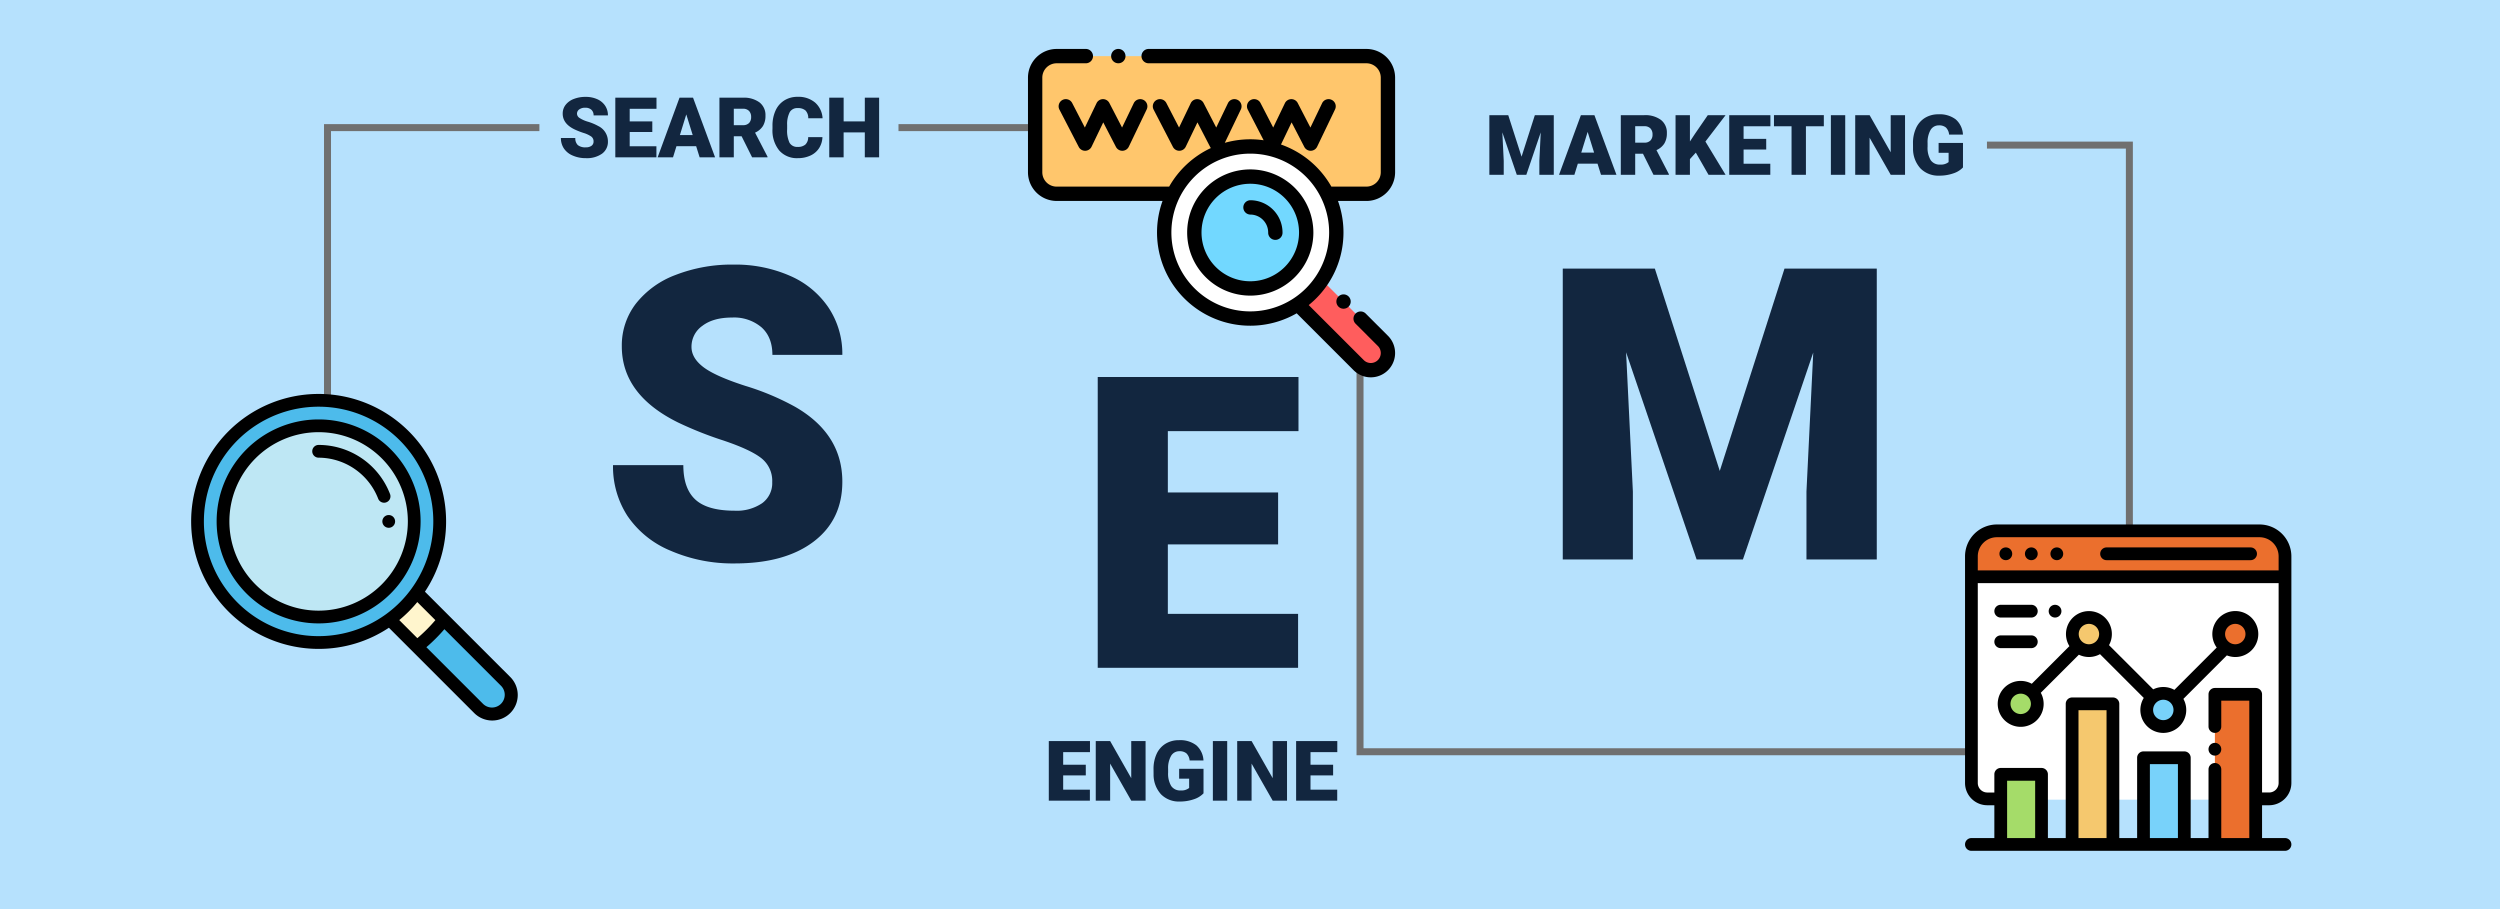 <svg xmlns="http://www.w3.org/2000/svg" width="715" height="260" viewBox="0 0 715 260">
  <g id="Grupo_1034298" data-name="Grupo 1034298" transform="translate(-181 -8430)">
    <path id="optimizacion-motores-busqueda-seo-concepto-telefono-inteligente" d="M0,0H715V260H0Z" transform="translate(181 8430)" fill="#b6e1fd"/>
    <path id="Trazado_624642" data-name="Trazado 624642" d="M49.188-22.109a8.239,8.239,0,0,0-3.114-6.855q-3.114-2.457-10.94-5.084a104.957,104.957,0,0,1-12.8-5.084Q6.17-47.074,6.17-60.957a19.57,19.57,0,0,1,4.028-12.2,26.05,26.05,0,0,1,11.4-8.227,44.353,44.353,0,0,1,16.567-2.942,38.8,38.8,0,0,1,16.082,3.2A25.462,25.462,0,0,1,65.3-72.011,23.8,23.8,0,0,1,69.24-58.5h-20q0-5.084-3.114-7.884a12.136,12.136,0,0,0-8.427-2.8q-5.37,0-8.484,2.371a7.273,7.273,0,0,0-3.114,6.027q0,3.2,3.428,5.8t12.054,5.37a73.843,73.843,0,0,1,14.168,5.97Q69.24-35.877,69.24-22.223q0,10.912-8.227,17.139T38.448,1.143a44.77,44.77,0,0,1-18.31-3.628A27.606,27.606,0,0,1,7.8-12.426,25.9,25.9,0,0,1,3.656-26.965H23.766q0,6.684,3.456,9.855t11.226,3.171A12.905,12.905,0,0,0,46.3-16.082,7.071,7.071,0,0,0,49.188-22.109Z" transform="translate(352.667 8590)" fill="#12263f"/>
    <path id="Trazado_624643" data-name="Trazado 624643" d="M10.09-4.535a1.69,1.69,0,0,0-.639-1.406A7.938,7.938,0,0,0,7.207-6.984,21.53,21.53,0,0,1,4.582-8.027Q1.266-9.656,1.266-12.5a4.014,4.014,0,0,1,.826-2.5A5.344,5.344,0,0,1,4.43-16.693a9.1,9.1,0,0,1,3.4-.6,7.958,7.958,0,0,1,3.3.656,5.223,5.223,0,0,1,2.268,1.869A4.881,4.881,0,0,1,14.2-12H10.1a2.063,2.063,0,0,0-.639-1.617,2.489,2.489,0,0,0-1.729-.574,2.807,2.807,0,0,0-1.74.486,1.492,1.492,0,0,0-.639,1.236,1.5,1.5,0,0,0,.7,1.189,8.867,8.867,0,0,0,2.473,1.1,15.147,15.147,0,0,1,2.906,1.225A4.884,4.884,0,0,1,14.2-4.559a4.166,4.166,0,0,1-1.687,3.516A7.506,7.506,0,0,1,7.887.234,9.184,9.184,0,0,1,4.131-.51,5.663,5.663,0,0,1,1.6-2.549,5.313,5.313,0,0,1,.75-5.531H4.875A2.617,2.617,0,0,0,5.584-3.51a3.351,3.351,0,0,0,2.3.65A2.647,2.647,0,0,0,9.5-3.3,1.45,1.45,0,0,0,10.09-4.535Zm16.8-2.707H20.426v4.078h7.641V0H16.313V-17.062H28.09v3.176H20.426v3.6h6.469ZM39.434-3.187H33.8L32.813,0H28.418l6.258-17.062h3.867L44.848,0H40.43ZM34.781-6.363h3.668l-1.84-5.918Zm17.648.328H50.2V0H46.09V-17.062H52.8a7.5,7.5,0,0,1,4.746,1.346,4.561,4.561,0,0,1,1.711,3.8,5.54,5.54,0,0,1-.721,2.95,5.115,5.115,0,0,1-2.256,1.9L59.848-.176V0H55.441ZM50.2-9.2h2.6a2.335,2.335,0,0,0,1.764-.617,2.384,2.384,0,0,0,.592-1.721,2.412,2.412,0,0,0-.6-1.733A2.313,2.313,0,0,0,52.8-13.9H50.2ZM75.551-5.777a6.231,6.231,0,0,1-.961,3.146A5.8,5.8,0,0,1,72.123-.516,8.4,8.4,0,0,1,68.5.234a6.7,6.7,0,0,1-5.3-2.191,9.048,9.048,0,0,1-1.934-6.187v-.844a10.328,10.328,0,0,1,.873-4.389,6.615,6.615,0,0,1,2.514-2.906,7.013,7.013,0,0,1,3.8-1.025,7.354,7.354,0,0,1,4.992,1.635,6.459,6.459,0,0,1,2.145,4.506h-4.1a3.056,3.056,0,0,0-.785-2.238,3.229,3.229,0,0,0-2.25-.68,2.457,2.457,0,0,0-2.25,1.148,7.381,7.381,0,0,0-.75,3.668v1.207a8.167,8.167,0,0,0,.686,3.9A2.509,2.509,0,0,0,68.5-2.988a3.159,3.159,0,0,0,2.168-.668,2.835,2.835,0,0,0,.8-2.121ZM91.758,0h-4.09V-7.125H81.609V0H77.5V-17.062h4.113v6.773h6.059v-6.773h4.09Z" transform="translate(340.667 8475)" fill="#12263f"/>
    <path id="Trazado_624644" data-name="Trazado 624644" d="M6.691-17.062,10.5-5.191l3.8-11.871h5.414V0H15.586V-3.984l.4-8.156L11.859,0H9.141L5-12.152l.4,8.168V0H1.289V-17.062ZM32.227-3.187H26.59L25.605,0H21.211l6.258-17.062h3.867L37.641,0H33.223ZM27.574-6.363h3.668L29.4-12.281Zm17.648.328H43V0H38.883V-17.062H45.6a7.5,7.5,0,0,1,4.746,1.346,4.561,4.561,0,0,1,1.711,3.8,5.54,5.54,0,0,1-.721,2.95,5.115,5.115,0,0,1-2.256,1.9L52.641-.176V0H48.234ZM43-9.2h2.6a2.335,2.335,0,0,0,1.764-.617,2.384,2.384,0,0,0,.592-1.721,2.412,2.412,0,0,0-.6-1.733A2.313,2.313,0,0,0,45.6-13.9H43ZM60.34-6.352,58.652-4.5V0H54.539V-17.062h4.113v7.523l1.43-2.168,3.68-5.355h5.086L63.082-9.516,68.848,0H63.973Zm20.133-.891H74v4.078h7.641V0H69.891V-17.062H81.668v3.176H74v3.6h6.469Zm16.477-6.645H91.828V0H87.715V-13.887H82.688v-3.176H96.949ZM103.066,0h-4.1V-17.062h4.1Zm17.109,0h-4.09l-6.047-10.617V0h-4.113V-17.062h4.113l6.035,10.617V-17.062h4.1Zm16.57-2.109a6.614,6.614,0,0,1-2.777,1.7,11.979,11.979,0,0,1-4.008.645,7.146,7.146,0,0,1-5.355-2.051,8.3,8.3,0,0,1-2.145-5.707L122.449-9a10.182,10.182,0,0,1,.891-4.4,6.614,6.614,0,0,1,2.549-2.895,7.21,7.21,0,0,1,3.838-1.014,7.559,7.559,0,0,1,4.951,1.459,6.182,6.182,0,0,1,2.057,4.354h-3.961a3.235,3.235,0,0,0-.914-2.039,2.949,2.949,0,0,0-1.992-.609,2.684,2.684,0,0,0-2.391,1.313,7.008,7.008,0,0,0-.855,3.75v1.031a6.86,6.86,0,0,0,.873,3.838,3.088,3.088,0,0,0,2.748,1.283,3.456,3.456,0,0,0,2.391-.715V-6.293h-2.859V-9.117h6.973Z" transform="translate(605.667 8480)" fill="#12263f"/>
    <path id="Trazado_624645" data-name="Trazado 624645" d="M11.871-7.242H5.4v4.078h7.641V0H1.289V-17.062H13.066v3.176H5.4v3.6h6.469ZM28.969,0h-4.09L18.832-10.617V0H14.719V-17.062h4.113L24.867-6.445V-17.062h4.1Zm16.57-2.109a6.614,6.614,0,0,1-2.777,1.7,11.979,11.979,0,0,1-4.008.645A7.146,7.146,0,0,1,33.4-1.816a8.3,8.3,0,0,1-2.145-5.707L31.242-9a10.182,10.182,0,0,1,.891-4.4,6.614,6.614,0,0,1,2.549-2.895,7.21,7.21,0,0,1,3.838-1.014,7.559,7.559,0,0,1,4.951,1.459A6.182,6.182,0,0,1,45.527-11.5H41.566a3.235,3.235,0,0,0-.914-2.039,2.949,2.949,0,0,0-1.992-.609,2.684,2.684,0,0,0-2.391,1.313,7.008,7.008,0,0,0-.855,3.75v1.031a6.86,6.86,0,0,0,.873,3.838A3.088,3.088,0,0,0,39.035-2.93a3.456,3.456,0,0,0,2.391-.715V-6.293H38.566V-9.117h6.973ZM52.313,0h-4.1V-17.062h4.1ZM69.422,0h-4.09L59.285-10.617V0H55.172V-17.062h4.113L65.32-6.445V-17.062h4.1ZM82.605-7.242H76.137v4.078h7.641V0H72.023V-17.062H83.8v3.176H76.137v3.6h6.469Z" transform="translate(479.667 8659)" fill="#12263f"/>
    <path id="Trazado_624646" data-name="Trazado 624646" d="M57.872-35.306H26.336v19.881H63.584V0H6.284V-83.18H63.7V-67.7H26.336v17.539H57.872Z" transform="translate(488.667 8621)" fill="#12263f"/>
    <path id="Trazado_624647" data-name="Trazado 624647" d="M32.621-83.18,51.188-25.308,69.7-83.18H96.091V0H75.981V-19.424l1.942-39.762L57.814,0H44.561L24.394-59.243l1.942,39.819V0H6.284V-83.18Z" transform="translate(621.667 8590)" fill="#12263f"/>
    <path id="Trazado_621054" data-name="Trazado 621054" d="M9410.333-2783.5V-2866h60.6" transform="translate(-9135.666 11332.5)" fill="none" stroke="#707070" stroke-width="2"/>
    <path id="Trazado_621055" data-name="Trazado 621055" d="M9583.3-2869.5h37.033" transform="translate(-9145.333 11336)" fill="none" stroke="#707070" stroke-width="2"/>
    <path id="Trazado_621046" data-name="Trazado 621046" d="M379.557,371.824a5.468,5.468,0,1,1-7.733,7.733l-17.6-17.6a46.048,46.048,0,0,0,7.733-7.733Z" transform="translate(-53.981 8253.019)" fill="#4dbbeb"/>
    <path id="Trazado_621047" data-name="Trazado 621047" d="M319.143,311.41l7.8,7.8a46.048,46.048,0,0,1-7.733,7.733l-7.8-7.8v0a34.871,34.871,0,0,0,7.731-7.731Z" transform="translate(-18.976 8288.024)" fill="#fff5cd"/>
    <path id="Trazado_621048" data-name="Trazado 621048" d="M79.271,44.635a34.448,34.448,0,0,1-6.6,20.309,34.87,34.87,0,0,1-7.731,7.731,34.625,34.625,0,1,1,14.326-28.04Z" transform="translate(227.49 8534.49)" fill="#4dbbeb"/>
    <path id="Trazado_621049" data-name="Trazado 621049" d="M77.344,50A27.344,27.344,0,1,1,50,77.344,27.375,27.375,0,0,1,77.344,50Z" transform="translate(194.781 8501.781)" fill="#bee7f4"/>
    <path id="Trazado_621050" data-name="Trazado 621050" d="M91.2,80.886,66.865,56.554a36.131,36.131,0,0,0,6.052-20.1A36.458,36.458,0,1,0,36.458,72.916a36.133,36.133,0,0,0,20.1-6.052l6.726,6.726,0,0,17.6,17.6A7.291,7.291,0,1,0,91.2,80.886ZM59.521,64.676a36.581,36.581,0,0,0,5.155-5.155l5.172,5.172a44.247,44.247,0,0,1-5.155,5.155ZM3.646,36.458A32.807,32.807,0,1,1,55.7,63.023h0A32.8,32.8,0,0,1,3.646,36.458ZM88.619,88.619a3.643,3.643,0,0,1-5.155,0L67.277,72.432a47.9,47.9,0,0,0,5.155-5.155L88.619,83.465a3.643,3.643,0,0,1,0,5.154Z" transform="translate(235.667 8542.667)"/>
    <path id="Trazado_621051" data-name="Trazado 621051" d="M98.333,69.167A29.167,29.167,0,1,0,69.167,98.333,29.2,29.2,0,0,0,98.333,69.167ZM69.167,94.687A25.521,25.521,0,1,1,94.687,69.167,25.55,25.55,0,0,1,69.167,94.687Z" transform="translate(202.959 8509.959)"/>
    <path id="Trazado_621052" data-name="Trazado 621052" d="M211.2,96.405a1.823,1.823,0,0,0,1.048-2.356A21.909,21.909,0,0,0,191.823,80a1.823,1.823,0,0,0,0,3.646,18.354,18.354,0,0,1,17.025,11.712,1.821,1.821,0,0,0,2.355,1.048Z" transform="translate(80.303 8477.25)"/>
    <path id="Trazado_621053" data-name="Trazado 621053" d="M301.823,190a1.823,1.823,0,1,0,1.823,1.823A1.824,1.824,0,0,0,301.823,190Z" transform="translate(-9.646 8387.303)"/>
    <path id="Trazado_621056" data-name="Trazado 621056" d="M9725.333-2807.4V-2696h179.3" transform="translate(-9155.365 11341)" fill="none" stroke="#707070" stroke-width="2"/>
    <path id="Trazado_621057" data-name="Trazado 621057" d="M0,40.733V0H147.5" transform="translate(790 8471.5) rotate(90)" fill="none" stroke="#707070" stroke-width="2"/>
    <path id="Trazado_621033" data-name="Trazado 621033" d="M23.125,86.875H17.292A7.292,7.292,0,0,1,10,79.583V17.292A7.292,7.292,0,0,1,17.292,10H92.4a7.292,7.292,0,0,1,7.292,7.292V79.583A7.292,7.292,0,0,1,92.4,86.875H23.125Z" transform="translate(734.823 8571.823)" fill="#fff"/>
    <path id="Trazado_621034" data-name="Trazado 621034" d="M92.4,10h-75.1A7.292,7.292,0,0,0,10,17.292v5.833H99.687V17.292A7.292,7.292,0,0,0,92.4,10Z" transform="translate(734.823 8571.823)" fill="#eb6f2d"/>
    <path id="Trazado_621035" data-name="Trazado 621035" d="M21,82h86.588" transform="translate(725.825 8512.948)" fill="#231f20"/>
    <path id="Trazado_624648" data-name="Trazado 624648" d="M0,0H12V20H0Z" transform="translate(753 8651.333)" fill="#a5dc69"/>
    <path id="Trazado_624649" data-name="Trazado 624649" d="M0,0H12V25H0Z" transform="translate(794 8646.333)" fill="#78d2fa"/>
    <path id="Trazado_624650" data-name="Trazado 624650" d="M0,0H11.667V40.208H0Z" transform="translate(773.625 8631.302)" fill="#f5c86e"/>
    <path id="Trazado_624651" data-name="Trazado 624651" d="M0,0H11.667V42.93H0Z" transform="translate(814.458 8628.58)" fill="#eb6f2d"/>
    <path id="Trazado_624652" data-name="Trazado 624652" d="M4.74,0A4.74,4.74,0,1,1,0,4.74,4.74,4.74,0,0,1,4.74,0Z" transform="translate(773.692 8606.604)" fill="#f5c86e"/>
    <path id="Trazado_624653" data-name="Trazado 624653" d="M4.74,0A4.74,4.74,0,1,1,0,4.74,4.74,4.74,0,0,1,4.74,0Z" transform="translate(794.966 8628.307)" fill="#78d2fa"/>
    <path id="Trazado_624654" data-name="Trazado 624654" d="M4.74,0A4.74,4.74,0,1,1,0,4.74,4.74,4.74,0,0,1,4.74,0Z" transform="translate(815.552 8606.604)" fill="#eb6f2d"/>
    <path id="Trazado_624655" data-name="Trazado 624655" d="M4.74,0A4.74,4.74,0,1,1,0,4.74,4.74,4.74,0,0,1,4.74,0Z" transform="translate(754.182 8626.563)" fill="#a5dc69"/>
    <path id="Trazado_621036" data-name="Trazado 621036" d="M86.968,80.3a6.372,6.372,0,0,0,6.365-6.365V9.115A9.125,9.125,0,0,0,84.218,0H9.115A9.125,9.125,0,0,0,0,9.115v64.82A6.372,6.372,0,0,0,6.365,80.3h2.02v9.388H1.823a1.823,1.823,0,1,0,0,3.646H91.51a1.823,1.823,0,0,0,0-3.646H84.948V80.3ZM9.115,3.646h75.1a5.475,5.475,0,0,1,5.469,5.469v4.01H3.829c-.062,0-.123,0-.183.009V9.115A5.475,5.475,0,0,1,9.115,3.646Zm2.917,86.041V73.281h8.021V89.687Zm20.417,0V53.125h8.021V89.687Zm20.417,0V68.541h8.021V89.687Zm20.417,0V70.045a1.823,1.823,0,0,0-3.646,0V89.687h-5.1V66.719A1.823,1.823,0,0,0,62.708,64.9H51.041a1.823,1.823,0,0,0-1.823,1.823V89.687h-5.1V51.3a1.823,1.823,0,0,0-1.823-1.823H30.625A1.823,1.823,0,0,0,28.8,51.3V89.687H23.7V71.458a1.823,1.823,0,0,0-1.823-1.823H10.208a1.823,1.823,0,0,0-1.823,1.823v5.2H6.365a2.722,2.722,0,0,1-2.719-2.719V16.761c.06.006.121.009.183.009H89.687V73.934a2.722,2.722,0,0,1-2.719,2.719h-2.02V48.581a1.823,1.823,0,0,0-1.823-1.823H71.458a1.823,1.823,0,0,0-1.823,1.823v9.206a1.823,1.823,0,1,0,3.646,0V50.4H81.3V89.687Z" transform="translate(743 8580)"/>
    <path id="Trazado_621037" data-name="Trazado 621037" d="M213.888,39.646h41.186a1.823,1.823,0,0,0,0-3.646H213.888a1.823,1.823,0,0,0,0,3.646Z" transform="translate(569.593 8550.563)"/>
    <path id="Trazado_621038" data-name="Trazado 621038" d="M95.823,39.646a1.824,1.824,0,1,0-1.289-.534A1.836,1.836,0,0,0,95.823,39.646Z" transform="translate(666.136 8550.563)"/>
    <path id="Trazado_621039" data-name="Trazado 621039" d="M55.823,39.646a1.824,1.824,0,1,0-1.289-.534A1.836,1.836,0,0,0,55.823,39.646Z" transform="translate(698.844 8550.563)"/>
    <path id="Trazado_621040" data-name="Trazado 621040" d="M135.823,39.646a1.824,1.824,0,1,0-1.289-.534A1.836,1.836,0,0,0,135.823,39.646Z" transform="translate(633.427 8550.563)"/>
    <path id="Trazado_621041" data-name="Trazado 621041" d="M383.823,342.64a1.824,1.824,0,1,0,1.289.534A1.83,1.83,0,0,0,383.823,342.64Z" transform="translate(430.635 8299.82)"/>
    <path id="Trazado_621042" data-name="Trazado 621042" d="M119.269,149.064a6.572,6.572,0,1,0-5.31-2.713L101.851,158.46a6.547,6.547,0,0,0-6.052-.147L83.155,145.669a6.563,6.563,0,1,0-11.325.282L61.066,156.715a6.568,6.568,0,1,0,2.578,2.578L74.537,148.4a6.548,6.548,0,0,0,6.04-.154l12.52,12.52a6.562,6.562,0,1,0,11.332.271L116.862,148.6A6.52,6.52,0,0,0,119.269,149.064Zm0-9.479a2.917,2.917,0,1,1-2.917,2.917A2.92,2.92,0,0,1,119.269,139.585ZM57.9,165.378a2.917,2.917,0,1,1,2.917-2.917A2.92,2.92,0,0,1,57.9,165.378Zm19.512-19.96a2.917,2.917,0,1,1,2.917-2.917A2.92,2.92,0,0,1,77.41,145.418Zm21.273,21.7a2.917,2.917,0,1,1,2.917-2.917A2.92,2.92,0,0,1,98.684,167.122Z" transform="translate(701.022 8468.842)"/>
    <path id="Trazado_621043" data-name="Trazado 621043" d="M133.083,129.666a1.82,1.82,0,1,0-1.291-.534A1.839,1.839,0,0,0,133.083,129.666Z" transform="translate(635.668 8476.952)"/>
    <path id="Trazado_621044" data-name="Trazado 621044" d="M47.823,129.667h8.75a1.823,1.823,0,1,0,0-3.646h-8.75a1.823,1.823,0,1,0,0,3.646Z" transform="translate(705.386 8476.951)"/>
    <path id="Trazado_621045" data-name="Trazado 621045" d="M56.573,177.667a1.823,1.823,0,1,0,0-3.646h-8.75a1.823,1.823,0,1,0,0,3.646Z" transform="translate(705.386 8437.701)"/>
    <g id="Grupo_878296" data-name="Grupo 878296" transform="translate(475 8444)">
      <path id="Trazado_621023" data-name="Trazado 621023" d="M94.9,77.375h9.844a6.152,6.152,0,0,0,6.152-6.152V44.152A6.152,6.152,0,0,0,104.746,38H16.152A6.152,6.152,0,0,0,10,44.152v27.07a6.152,6.152,0,0,0,6.152,6.152Z" transform="translate(-7.949 -35.949)" fill="#ffc66c"/>
      <path id="Trazado_621024" data-name="Trazado 621024" d="M378.094,359.028l17.04,17.04a4.9,4.9,0,0,0,6.934-6.933l-17.04-17.041Z" transform="translate(-300.555 -285.629)" fill="#ff5d5d"/>
      <path id="Trazado_621025" data-name="Trazado 621025" d="M239.223,188.609A24.609,24.609,0,1,1,214.613,164,24.61,24.61,0,0,1,239.223,188.609Z" transform="translate(-151.038 -136.109)" fill="#fff"/>
      <path id="Trazado_621026" data-name="Trazado 621026" d="M264,222a16,16,0,1,1-16-16A16,16,0,0,1,264,222Z" transform="translate(-184.425 -169.496)" fill="#72d8ff"/>
      <path id="Trazado_621027" data-name="Trazado 621027" d="M240.051,196A18.047,18.047,0,1,0,258.1,214.047,18.067,18.067,0,0,0,240.051,196Zm0,31.992A13.945,13.945,0,1,1,254,214.047,13.961,13.961,0,0,1,240.051,227.992Z" transform="translate(-176.476 -161.547)"/>
      <path id="Trazado_621028" data-name="Trazado 621028" d="M302.055,239a2.051,2.051,0,0,0,0,4.1,5.132,5.132,0,0,1,5.126,5.126,2.051,2.051,0,1,0,4.1,0A9.238,9.238,0,0,0,302.055,239Z" transform="translate(-238.48 -195.732)"/>
      <path id="Trazado_621029" data-name="Trazado 621029" d="M46.634,99.105a2.051,2.051,0,1,0-3.643,1.886l5.52,10.664a2.05,2.05,0,0,0,3.67-.055l3.342-6.958,3.63,7.014a2.053,2.053,0,0,0,1.822,1.108h.031a2.053,2.053,0,0,0,1.818-1.163l5.121-10.664a2.051,2.051,0,1,0-3.7-1.775l-3.342,6.958-3.631-7.014a2.05,2.05,0,0,0-3.67.055l-3.341,6.958Z" transform="translate(-33.992 -83.642)"/>
      <path id="Trazado_621030" data-name="Trazado 621030" d="M118.039,32.1a2.053,2.053,0,1,0-1.449-.6A2.066,2.066,0,0,0,118.039,32.1Z" transform="translate(-92.201 -28)"/>
      <path id="Trazado_621031" data-name="Trazado 621031" d="M105,63.273V36.2A8.213,8.213,0,0,0,96.8,28H34.451a2.051,2.051,0,0,0,0,4.1H96.8a4.106,4.106,0,0,1,4.1,4.1v27.07a4.106,4.106,0,0,1-4.1,4.1H86.953c-.059,0-.117,0-.175.009A26.8,26.8,0,0,0,72.363,55.33L75.4,49l3.631,7.013a2.049,2.049,0,0,0,1.821,1.108h.031A2.051,2.051,0,0,0,82.7,55.958l5.121-10.664a2.051,2.051,0,0,0-3.7-1.775l-3.341,6.958-3.631-7.014a2.051,2.051,0,0,0-3.67.055l-3.342,6.958-3.63-7.014a2.051,2.051,0,0,0-3.643,1.886l4.539,8.768a26.7,26.7,0,0,0-11.109.732l4.589-9.555a2.051,2.051,0,0,0-3.7-1.775l-3.342,6.958L50.22,43.463a2.051,2.051,0,0,0-3.67.055l-3.341,6.958-3.631-7.014a2.051,2.051,0,0,0-3.643,1.886l5.52,10.664a2.051,2.051,0,0,0,3.67-.055L48.468,49l3.63,7.013a2.009,2.009,0,0,0,.216.326A26.836,26.836,0,0,0,40.377,67.375H8.2a4.106,4.106,0,0,1-4.1-4.1V36.2a4.106,4.106,0,0,1,4.1-4.1H16.61a2.051,2.051,0,0,0,0-4.1H8.2A8.213,8.213,0,0,0,0,36.2v27.07a8.212,8.212,0,0,0,8.2,8.2H38.488a26.654,26.654,0,0,0,38.364,32.136l16.276,16.276a6.954,6.954,0,1,0,9.834-9.835l-6.395-6.395a2.051,2.051,0,0,0-2.9,2.9l6.4,6.4a2.852,2.852,0,0,1-4.033,4.034L80.292,101.251a26.636,26.636,0,0,0,8.37-29.775H96.8A8.212,8.212,0,0,0,105,63.273ZM63.575,103.059A22.559,22.559,0,1,1,86.134,80.5,22.585,22.585,0,0,1,63.575,103.059Z" transform="translate(0 -28)"/>
      <path id="Trazado_621032" data-name="Trazado 621032" d="M430.691,370.882a2.05,2.05,0,1,0,1.45-.6A2.065,2.065,0,0,0,430.691,370.882Z" transform="translate(-341.888 -300.087)"/>
    </g>
  </g>
</svg>
